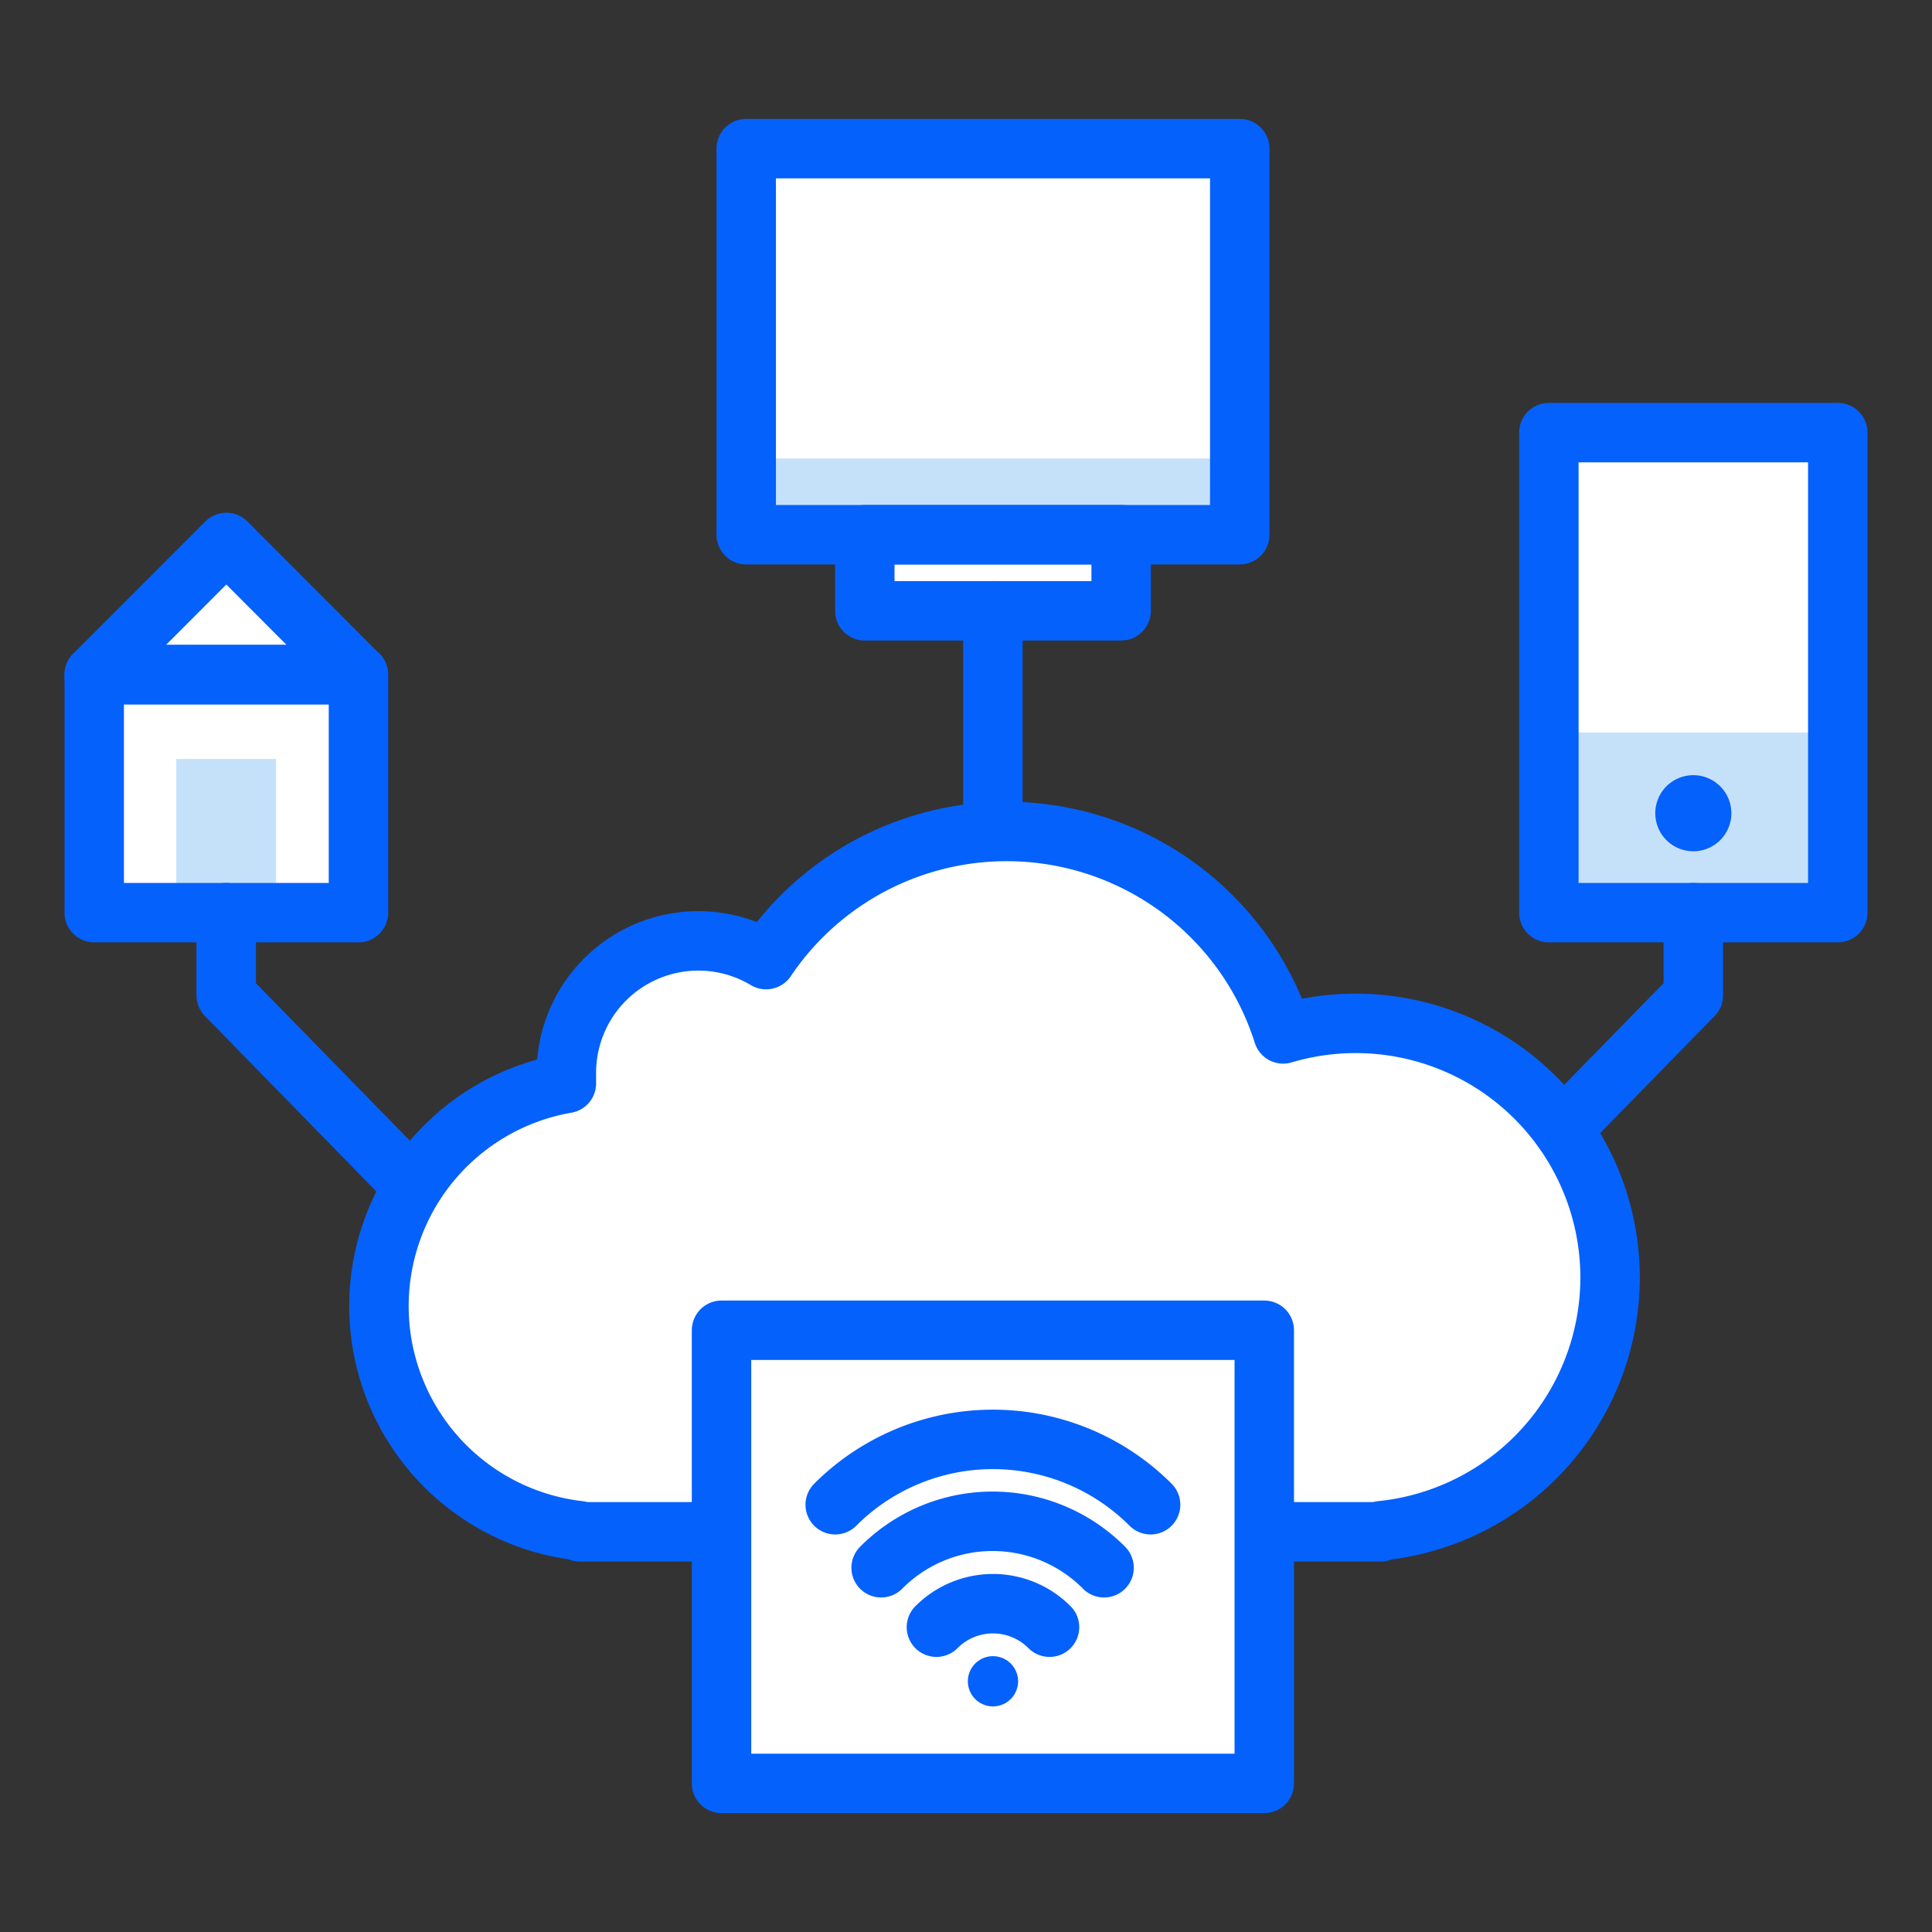 <svg id="Layer_1" data-name="Layer 1" xmlns="http://www.w3.org/2000/svg" viewBox="0 0 130 130"><rect x="0" y="0" width="130" height="130" fill="#333333" stroke="none"/><defs><style>.cls-1,.cls-5{fill:none;}.cls-1{stroke:#fff;stroke-miterlimit:10;}.cls-2,.cls-3{fill:#fff;}.cls-2,.cls-5{stroke:#0561fc;stroke-linecap:round;stroke-linejoin:round;stroke-width:4px;}.cls-4{fill:#c5e1f9;}.cls-6{fill:#0561fc;}</style></defs><rect class="cls-1" x="-127.81" y="-75.03" width="1954.15" height="1136.52"/><path class="cls-2" d="M108.34,86a17.12,17.12,0,0,0-22-16.43,19.51,19.51,0,0,0-34.79-5,8.88,8.88,0,0,0-13.44,7.63c0,.24,0,.47,0,.7A15.21,15.21,0,0,0,39,103v.07H92.92V103A17.14,17.14,0,0,0,108.34,86Z"/><rect class="cls-3" x="6.34" y="45.39" width="17.78" height="16.02"/><polygon class="cls-3" points="24.11 45.4 6.34 45.4 15.23 36.5 24.11 45.4"/><rect class="cls-4" x="11.86" y="51.07" width="6.72" height="10.34"/><rect class="cls-5" x="6.34" y="45.39" width="17.78" height="16.02"/><polygon class="cls-5" points="24.11 45.4 6.34 45.4 15.23 36.5 24.11 45.4"/><rect class="cls-3" x="104.22" y="29.11" width="19.44" height="32.3"/><rect class="cls-4" x="104.22" y="49.29" width="19.44" height="12.12"/><rect class="cls-5" x="104.22" y="29.11" width="19.44" height="32.3"/><path class="cls-6" d="M116.5,54.72a2.56,2.56,0,1,1-2.56-2.56A2.56,2.56,0,0,1,116.5,54.72Z"/><rect class="cls-2" x="48.55" y="89.51" width="36.52" height="30.49"/><rect class="cls-3" x="58.19" y="35.98" width="17.25" height="5.12"/><rect class="cls-3" x="50.21" y="10" width="33.21" height="25.98"/><rect class="cls-4" x="50.21" y="30.85" width="33.21" height="5.12"/><rect class="cls-5" x="50.21" y="10" width="33.21" height="25.98"/><rect class="cls-5" x="58.19" y="35.98" width="17.25" height="5.12"/><line class="cls-5" x1="66.81" y1="41.1" x2="66.81" y2="55.9"/><polyline class="cls-5" points="113.94 61.41 113.94 66.97 105.13 75.98"/><polyline class="cls-5" points="15.22 61.41 15.22 66.97 27.66 79.7"/><path class="cls-5" d="M77.42,101.25a15,15,0,0,0-21.22,0"/><path class="cls-5" d="M74.29,105.49a10.56,10.56,0,0,0-15,0"/><path class="cls-5" d="M70.62,109.49a5.37,5.37,0,0,0-7.61,0"/><path class="cls-6" d="M68.5,113a1.69,1.69,0,1,1-3.37,0,1.69,1.69,0,0,1,3.37,0Z"/></svg>